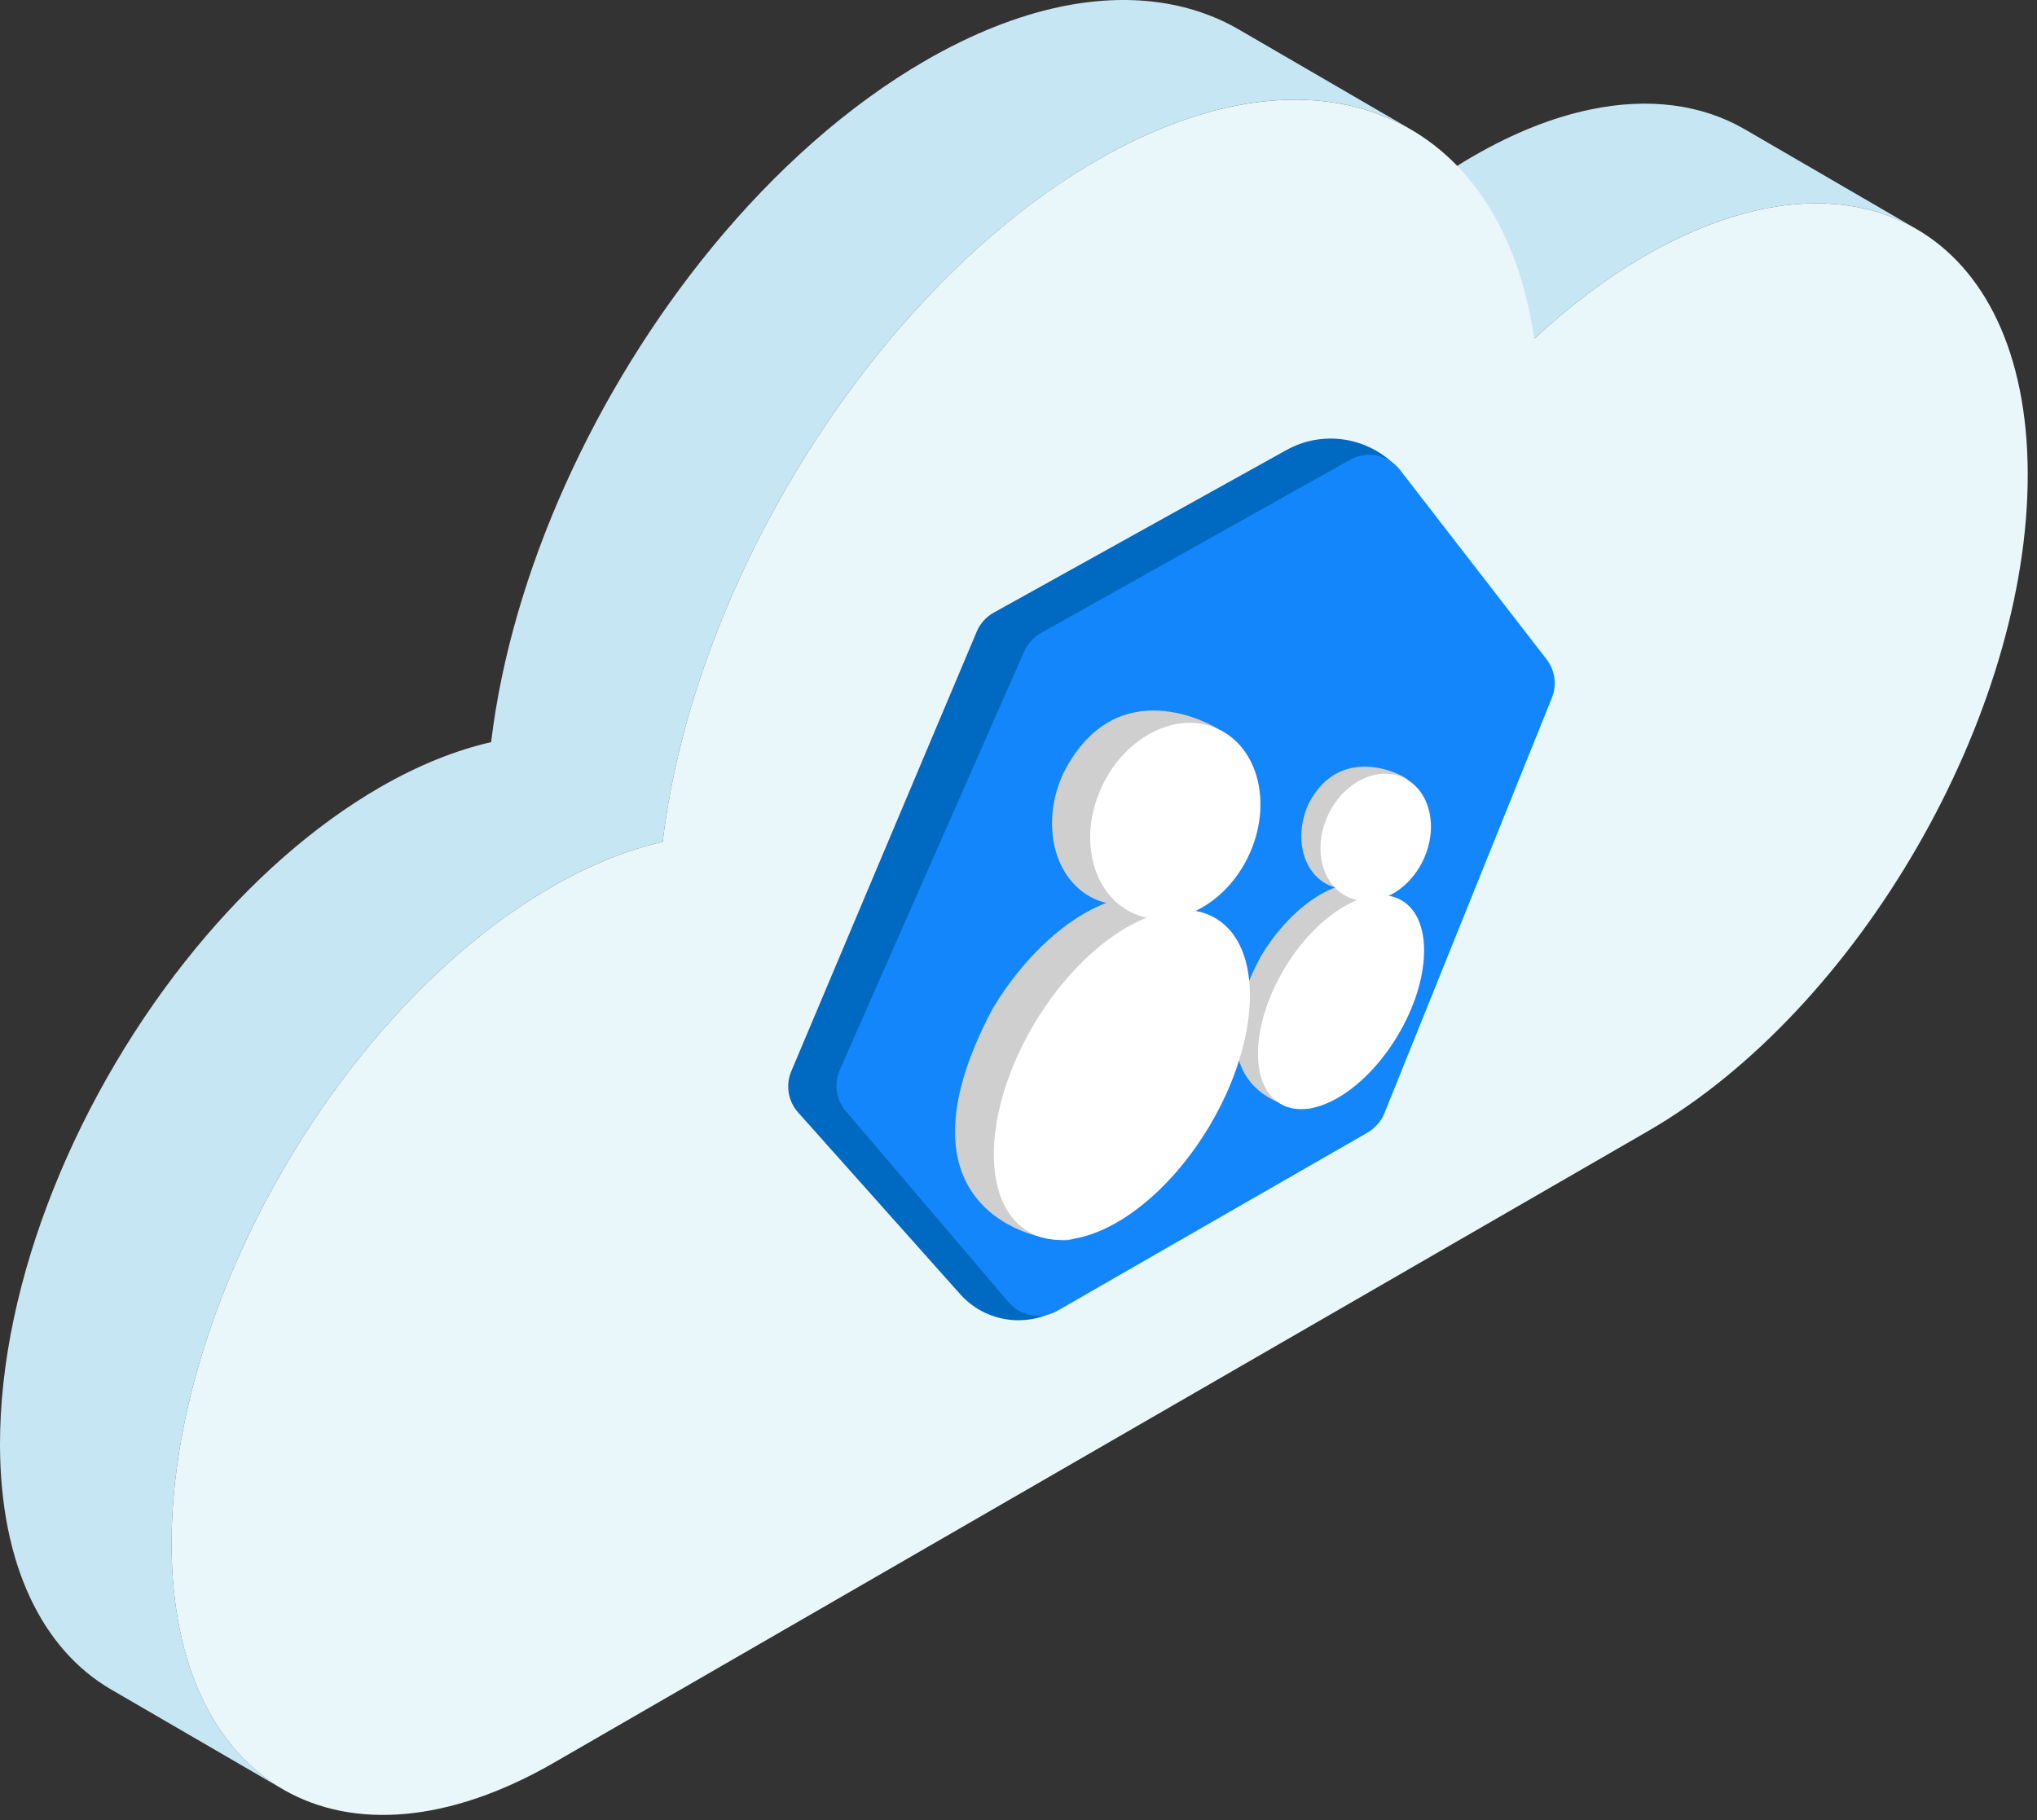 <?xml version="1.0" encoding="UTF-8"?>
<svg width="188px" height="168px" viewBox="0 0 188 168" version="1.1" xmlns="http://www.w3.org/2000/svg" xmlns:xlink="http://www.w3.org/1999/xlink">
    <rect x="0" y="0" width="188" height="168" fill="#333333" stroke="none"/>
    <!-- Generator: Sketch 61.1 (89650) - https://sketch.com -->
    <title>illustration</title>
    <desc>Created with Sketch.</desc>
    <defs>
        <path d="M85.435,5.578 C105.821,-6.188 122.743,1.294 125.764,22.059 C129.01,19.055 132.449,16.445 136.019,14.389 C155.434,3.181 171.248,12.172 171.311,34.501 C171.372,56.819 155.664,84.006 136.244,95.218 L35.298,153.501 C15.875,164.711 0.065,155.724 -9.9475983e-14,133.409 C-0.059,111.073 15.651,83.884 35.068,72.674 C38.638,70.609 42.077,69.245 45.327,68.502 C48.224,44.32 65.046,17.347 85.435,5.578" id="path-1"></path>
    </defs>
    <g id="Page-1" stroke="none" stroke-width="1" fill="none" fill-rule="evenodd">
        <g id="iAM" transform="translate(-240, -1104)">
            <g id="IAM_governance" transform="translate(240, 1023)">
                <g id="illustration" transform="translate(0, 81)">
                    <path d="M161.05,11.945 C157.088,9.642 152.196,8.965 146.717,10.121 C143.343,10.829 139.746,12.237 136.015,14.391 C132.445,16.452 129.004,19.057 125.76,22.066 L141.599,31.262 C144.844,28.257 148.284,25.648 151.854,23.592 C155.579,21.441 159.175,20.028 162.554,19.32 C168.027,18.167 172.925,18.842 176.878,21.144 L161.05,11.945" id="Fill-605" fill="#C7E6F4"></path>
                    <path d="M114.375,2.745 C109.805,0.085 104.144,-0.693 97.814,0.635 C93.91,1.462 89.746,3.09 85.431,5.582 C78.265,9.72 71.535,15.74 65.696,22.855 C54.937,35.974 47.208,52.827 45.327,68.504 C42.083,69.245 38.634,70.616 35.068,72.672 C28.885,76.244 23.075,81.438 18.034,87.572 C7.24,100.712 -0.041,118.186 2.98427949e-13,133.415 C0.033,144.49 3.948,152.283 10.257,155.951 L26.094,165.153 C19.782,161.483 15.869,153.691 15.835,142.611 C15.792,127.391 23.075,109.914 33.868,96.775 C38.909,90.64 44.719,85.448 50.902,81.876 C54.472,79.812 57.912,78.447 61.161,77.705 C63.038,62.025 70.772,45.177 81.533,32.051 C87.369,24.938 94.099,18.924 101.27,14.781 C105.584,12.292 109.746,10.662 113.647,9.838 C119.977,8.508 125.638,9.287 130.209,11.947 L114.375,2.745" id="Fill-606" fill="#C7E6F4"></path>
                    <g id="Group-15" transform="translate(15.834, 9.203)">
                        <mask id="mask-2" fill="white">
                            <use xlink:href="#path-1"></use>
                        </mask>
                        <use id="Fill-607" fill="#E9F6FA" xlink:href="#path-1"></use>
                        <g id="Group-12" mask="url(#mask-2)">
                            <g transform="translate(92.166, 71.797) scale(-1, 1) translate(-92.166, -71.797) translate(56.166, 28.797)">
                                <path d="M4.016,19.645 L14.492,5.812 C17.017,2.478 21.611,1.51 25.268,3.541 L52.284,18.55 C52.988,18.941 53.54,19.556 53.853,20.298 L70.972,60.888 C71.512,62.168 71.267,63.645 70.342,64.682 L55.383,81.458 C53.119,83.997 49.387,84.605 46.435,82.916 L17.926,66.609 C17.133,66.155 16.542,65.417 16.273,64.543 L3.445,22.878 C3.104,21.771 3.317,20.568 4.016,19.645 Z" id="Path-3" fill="#0069C2"></path>
                                <path d="M1.264,22.858 L14.792,5.375 C15.884,3.965 17.843,3.566 19.399,4.438 L47.934,20.433 C48.615,20.815 49.153,21.407 49.468,22.122 L66.497,60.769 C67.054,62.033 66.839,63.503 65.944,64.555 L50.924,82.194 C49.799,83.515 47.892,83.846 46.388,82.981 L17.771,66.523 C17.072,66.121 16.528,65.496 16.226,64.748 L0.772,26.407 C0.294,25.22 0.481,23.869 1.264,22.858 Z" id="Path-3" fill="#1486FC"></path>
                                <g id="Group-17" stroke-width="1" fill="none" transform="translate(8, 30)">
                                    <g id="Group-21" transform="translate(0.873, 0.069)">
                                        <path d="M9.963,14.192 C12.645,14.192 14.82,11.474 14.82,8.12 C14.508,1.726 7.985,2.084 7.504,2.283 C5.57,3.084 5.105,5.434 5.105,8.12 C5.105,11.474 7.28,14.192 9.963,14.192 Z" id="Oval" fill="#CFCFCF" transform="translate(9.963, 8.196) rotate(-25) translate(-9.963, -8.196) "></path>
                                        <path d="M19.611,23.395 C19.611,17.358 16.892,12.465 13.539,12.465 C10.185,12.465 7.467,17.358 7.467,23.395 C7.467,27.208 6.647,30.947 8.292,32.903 C9.251,34.043 18.86,37.773 19.611,23.395 Z" id="Oval" fill="#CFCFCF" transform="translate(13.437, 23.328) rotate(-31) translate(-13.437, -23.328) "></path>
                                        <ellipse id="Oval" fill="#FFFFFF" transform="translate(8.158, 9.227) rotate(-25) translate(-8.158, -9.227) " cx="8.158" cy="9.227" rx="4.858" ry="6.072"></ellipse>
                                        <ellipse id="Oval" fill="#FFFFFF" transform="translate(11.359, 24.432) rotate(-31) translate(-11.359, -24.432) " cx="11.359" cy="24.432" rx="6.072" ry="10.93"></ellipse>
                                    </g>
                                </g>
                                <g id="Group-17" stroke-width="1" fill="none" transform="translate(22, 24)">
                                    <g id="Group-20" transform="translate(0.838, 0.418)">
                                        <path d="M16.19,21.695 C20.325,21.695 23.678,17.504 23.678,12.335 C23.265,1.523 12.888,2.584 12.446,2.664 C8.719,3.337 7.493,7.19 7.493,11.811 C7.493,16.98 12.054,21.695 16.19,21.695 Z" id="Oval" fill="#CFCFCF" transform="translate(15.585, 12.147) rotate(-25) translate(-15.585, -12.147) "></path>
                                        <path d="M30.774,35.61 C30.774,26.305 26.584,18.762 21.414,18.762 C16.245,18.762 12.054,26.305 12.054,35.61 C12.054,41.956 10.769,47.345 13.649,50.219 C14.991,51.558 29.616,57.488 30.774,35.61 Z" id="Oval" fill="#CFCFCF" transform="translate(21.271, 35.36) rotate(-31) translate(-21.271, -35.36) "></path>
                                        <ellipse id="Oval" fill="#FFFFFF" transform="translate(12.688, 13.362) rotate(-25) translate(-12.688, -13.362) " cx="12.688" cy="13.362" rx="7.488" ry="9.36"></ellipse>
                                        <ellipse id="Oval" fill="#FFFFFF" transform="translate(17.622, 36.8) rotate(-31) translate(-17.622, -36.8) " cx="17.622" cy="36.8" rx="9.36" ry="16.848"></ellipse>
                                    </g>
                                </g>
                            </g>
                        </g>
                    </g>
                </g>
            </g>
        </g>
    </g>
</svg>